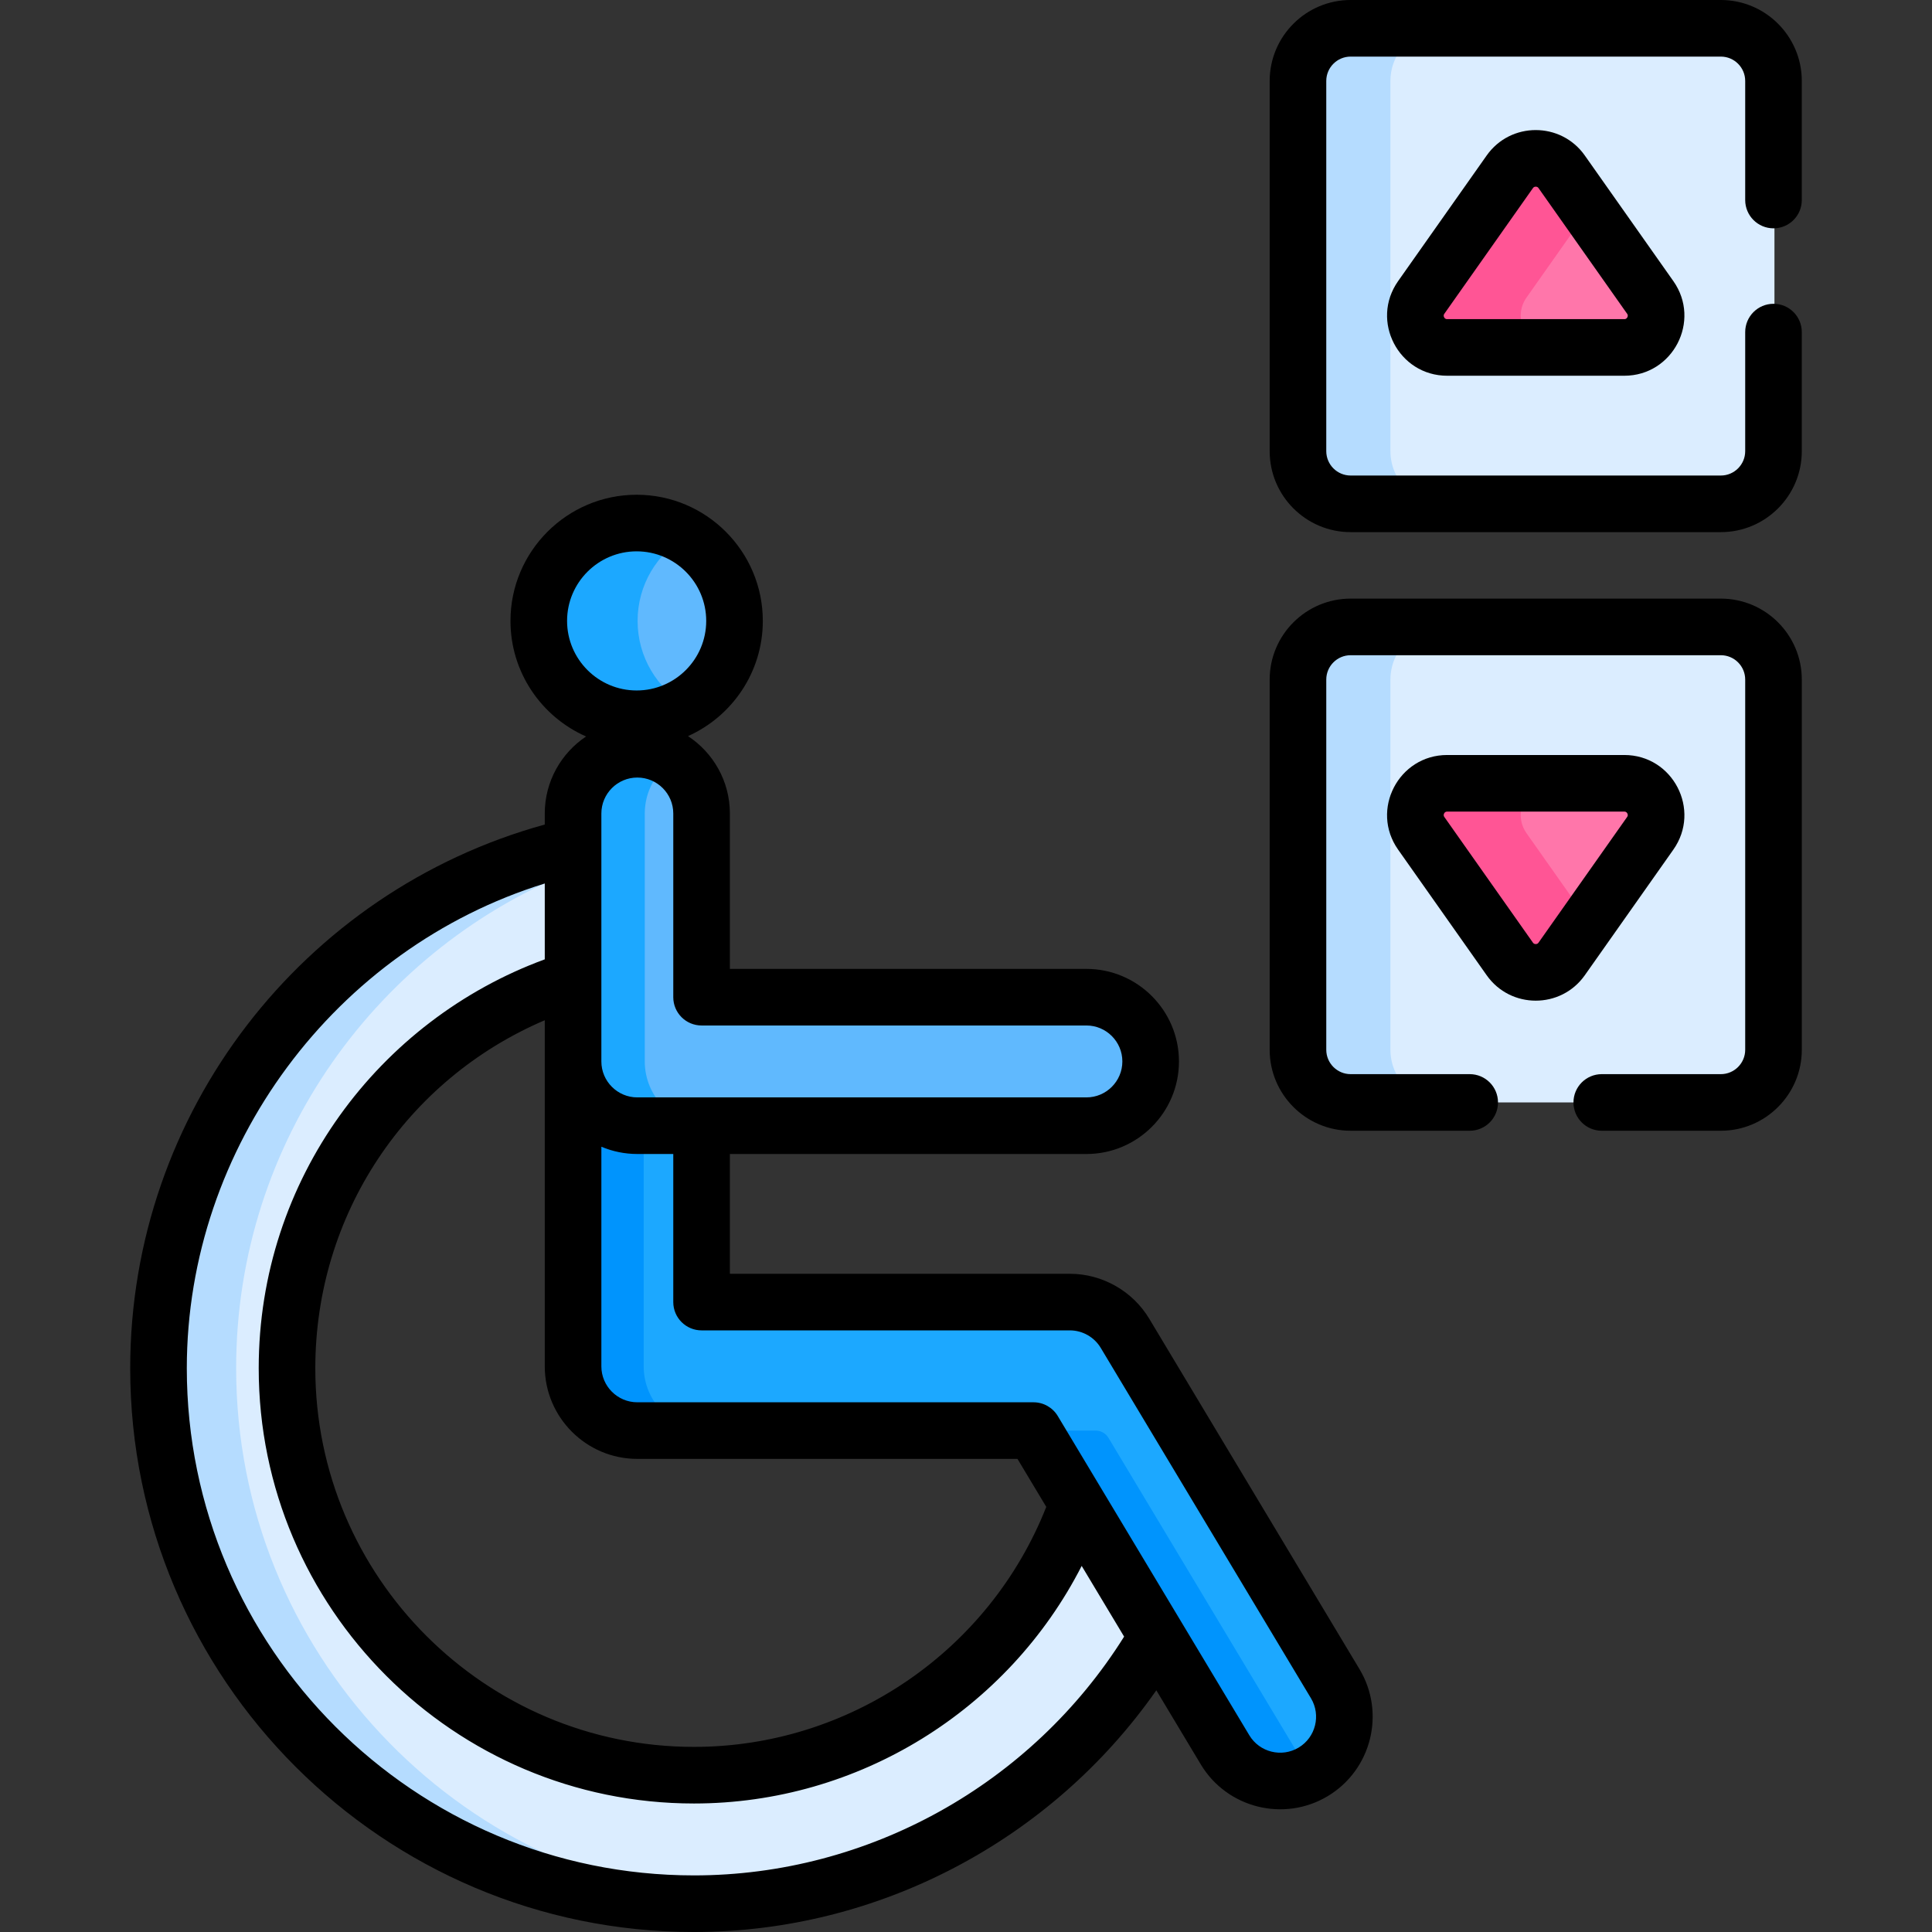 <svg id="Capa_1" enable-background="new 0 0 512.002 512.002" height="512" viewBox="0 0 512.002 512.002" width="512" xmlns="http://www.w3.org/2000/svg"><rect x="0" y="0" width="512.002" height="512.002" fill="#333333" stroke="none"/><g><g><path d="m456.295 166.139h-79.271c-5.153 2.128-8.783 7.198-8.783 13.119v99.782c0 5.922 3.63 10.992 8.783 13.119h79.27c7.707 0 13.955-6.248 13.955-13.955v-98.111c.001-7.706-6.247-13.954-13.954-13.954z" fill="#dbedff"/><path d="m368.479 278.205v-98.111c0-7.707 6.248-13.955 13.955-13.955h-24.25c-7.707 0-13.955 6.248-13.955 13.955v98.111c0 7.707 6.248 13.955 13.955 13.955h24.25c-7.707-.001-13.955-6.248-13.955-13.955z" fill="#b5dcff"/><path d="m430.71 207.584h-23.747c-4.394 2.322-6.28 8.22-3.068 12.776l17.012 24.133 16.676-23.656c3.927-5.57-.057-13.253-6.873-13.253z" fill="#ff76aa"/><path d="m404.563 220.838c-3.927-5.571.057-13.254 6.873-13.254h-27.667c-6.815 0-10.8 7.683-6.873 13.254l23.47 33.294c3.35 4.752 10.396 4.752 13.746 0l6.96-9.874z" fill="#ff5595"/><g><path d="m288.352 398.592h-2.529c-14.851 41.822-54.812 71.854-101.663 71.854-59.466 0-107.846-48.38-107.846-107.846 0-48.315 31.936-89.312 75.807-102.989l1.314-3.554v-30.25l-.333-.371v3.669c-53.529 20.71-91.594 72.729-91.594 133.479 0 72.694 54.506 132.883 124.792 141.882 51.446-.766 96.346-29.031 120.607-70.734v-4.092z" fill="#dbedff"/><g><path d="m62.581 362.599c0-60.259 37.758-111.858 90.854-132.401v-4.392l-1.314-1.463c-62.866 14.564-109.863 71.024-109.863 138.256 0 78.246 63.658 141.903 141.903 141.903 3.419 0 6.808-.128 10.167-.367-73.522-5.226-131.747-66.706-131.747-141.536z" fill="#b5dcff"/></g><circle cx="168.97" cy="164.547" fill="#60b9fe" r="25.936"/><path d="m168.971 164.547c0-9.598 5.218-17.973 12.968-22.458-3.816-2.208-8.242-3.479-12.968-3.479-14.324 0-25.936 11.612-25.936 25.936s11.612 25.936 25.936 25.936c4.726 0 9.152-1.27 12.968-3.478-7.751-4.484-12.968-12.858-12.968-22.457z" fill="#1ca8ff"/><path d="m276.748 379.123 58.188 88.684 13.796 1.442c7.685-4.96 10.114-15.147 5.373-23.049l-55.72-92.866c-3.077-5.129-8.62-8.267-14.601-8.267h-97.605v-46.743l-4.118-3.891h-12.285v67.178c0 8.707 6.242 15.946 14.492 17.513h87.622 4.858z" fill="#1ca8ff"/><path d="m170.585 362.094v-67.663h-5.212l-11.625-13.137h-1.626v80.8c0 9.405 7.624 17.029 17.029 17.029h18.463c-9.405 0-17.029-7.624-17.029-17.029z" fill="#0094fd"/><path d="m343.364 463.722-49.601-82.668c-.719-1.198-2.014-1.931-3.411-1.931h-18.462c1.397 0 2.692.733 3.411 1.931l49.601 82.668c4.839 8.064 15.298 10.679 23.363 5.841.163-.098.309-.211.468-.314-2.123-1.369-3.982-3.216-5.369-5.527z" fill="#0094fd"/><path d="m288.161 264.266h-101.982v-48.679c0-6.227-3.354-11.658-8.342-14.627-4.386 3.141-7.251 8.268-7.251 14.073v66.814c0 7.706 5.038 14.229 11.997 16.475h105.58c9.404 0 17.028-7.624 17.028-17.028-.001-9.404-7.625-17.028-17.03-17.028z" fill="#60b9fe"/><path d="m170.872 281.294v-65.707c0-5.939 3.044-11.162 7.654-14.209-2.69-1.778-5.909-2.82-9.375-2.82-9.405 0-17.029 7.624-17.029 17.029v65.707c0 9.404 7.624 17.028 17.029 17.028h18.75c-9.405.001-17.029-7.623-17.029-17.028z" fill="#1ca8ff"/></g><path d="m456.295 133.52h-79.271c-5.153-2.128-8.783-7.198-8.783-13.119v-99.782c0-5.922 3.63-10.992 8.783-13.119h79.27c7.707 0 13.955 6.248 13.955 13.955v98.111c.001 7.706-6.247 13.954-13.954 13.954z" fill="#dbedff"/><path d="m368.479 21.455v98.111c0 7.707 6.248 13.955 13.955 13.955h-24.25c-7.707 0-13.955-6.248-13.955-13.955v-98.111c0-7.707 6.248-13.955 13.955-13.955h24.25c-7.707 0-13.955 6.248-13.955 13.955z" fill="#b5dcff"/><path d="m430.71 92.075h-23.747c-4.394-2.322-6.28-8.22-3.068-12.776l17.012-24.133 16.676 23.656c3.927 5.57-.057 13.253-6.873 13.253z" fill="#ff76aa"/><path d="m404.563 78.822c-3.927 5.571.057 13.254 6.873 13.254h-27.667c-6.815 0-10.8-7.683-6.873-13.254l23.47-33.294c3.35-4.752 10.396-4.752 13.746 0l6.96 9.874z" fill="#ff5595"/></g><g><path d="m144.369 215.587v2.923c-64.145 17.664-109.864 76.342-109.864 144.089 0 82.381 67.022 149.403 149.403 149.403 48.833 0 94.712-24.268 122.531-64.052l11.779 19.631c6.957 11.596 22.054 15.372 33.652 8.413 11.597-6.958 15.371-22.055 8.414-33.652l-55.721-92.866c-4.407-7.346-12.466-11.909-21.032-11.909h-90.105v-31.743h94.483c13.525 0 24.528-11.003 24.528-24.528s-11.003-24.528-24.528-24.528h-94.483v-41.179c0-8.57-4.421-16.123-11.099-20.51 11.671-5.223 19.827-16.938 19.827-30.53 0-18.437-14.999-33.436-33.436-33.436s-33.436 15-33.436 33.436c0 13.673 8.254 25.449 20.038 30.625-6.596 4.399-10.951 11.907-10.951 20.413zm0 146.507c0 13.525 11.003 24.529 24.528 24.529h100.746l7.63 12.716c-15.068 38.186-52.149 63.606-93.365 63.606-55.331 0-100.347-45.015-100.347-100.347 0-40.671 24.052-76.531 60.808-92.224zm39.539 134.908c-74.11 0-134.403-60.293-134.403-134.403 0-58.716 39.365-111.283 94.864-128.465v20.104c-43.93 16.129-75.808 58.3-75.808 108.361 0 63.603 51.744 115.347 115.347 115.347 43.629 0 83.233-24.771 102.75-62.963 1.154 1.923-4.165-6.941 11.244 18.739-24.523 39.145-67.798 63.28-113.994 63.28zm2.018-144.436h97.605c3.327 0 6.457 1.772 8.169 4.626l55.721 92.866c2.703 4.505 1.237 10.37-3.268 13.073-4.503 2.704-10.369 1.237-13.073-3.269-6.039-10.065-44.721-74.535-50.759-84.599-1.355-2.259-3.797-3.641-6.432-3.641h-104.992c-5.254 0-9.528-4.274-9.528-9.529v-58.198c2.96 1.251 6.191 1.926 9.528 1.926h9.528v39.243c.001 4.144 3.358 7.502 7.501 7.502zm101.983-80.8c5.254 0 9.528 4.274 9.528 9.528s-4.274 9.528-9.528 9.528c-24.781 0-93.187 0-119.012 0-5.254 0-9.528-4.274-9.528-9.528 0-6.455 0-57.651 0-65.707 0-5.254 4.274-9.528 9.528-9.528s9.528 4.274 9.528 9.528v48.679c0 4.142 3.357 7.5 7.5 7.5zm-119.191-125.655c10.165 0 18.436 8.271 18.436 18.436s-8.271 18.436-18.436 18.436-18.436-8.271-18.436-18.436 8.271-18.436 18.436-18.436z"/><path d="m393.984 41.206-23.47 33.294c-7.422 10.529.118 25.075 13.003 25.075h46.941c12.879 0 20.427-14.543 13.002-25.075l-23.471-33.294c-6.329-8.98-19.675-8.981-26.005 0zm37.28 42.879c-.254.49-.641.49-.806.49h-46.941c-.165 0-.553 0-.807-.491-.255-.49-.031-.807.063-.941l23.471-33.294c.067-.095.271-.385.742-.385.472 0 .676.29.743.385l23.471 33.294c.095.135.319.452.064.942z"/><path d="m443.46 225.159c7.422-10.527-.116-25.075-13.002-25.075h-46.941c-12.88 0-20.428 14.543-13.003 25.075l23.471 33.294c6.329 8.98 19.676 8.981 26.005 0zm-35.731 24.652c-.067.095-.271.385-.743.385-.471 0-.675-.29-.742-.385l-23.471-33.293c-.095-.135-.318-.452-.063-.942.254-.491.642-.491.807-.491h46.941c.165 0 .552 0 .806.49.255.49.032.807-.063.942z"/><path d="m336.477 278.205c0 11.83 9.625 21.455 21.455 21.455h31.556c4.143 0 7.5-3.358 7.5-7.5s-3.357-7.5-7.5-7.5h-31.556c-3.56 0-6.455-2.896-6.455-6.455v-98.111c0-3.559 2.896-6.455 6.455-6.455h98.11c3.56 0 6.455 2.896 6.455 6.455v98.111c0 3.559-2.896 6.455-6.455 6.455h-31.555c-4.143 0-7.5 3.358-7.5 7.5s3.357 7.5 7.5 7.5h31.555c11.83 0 21.455-9.625 21.455-21.455v-98.111c0-11.83-9.625-21.455-21.455-21.455h-98.11c-11.83 0-21.455 9.625-21.455 21.455z"/><path d="m469.997 60.51c4.143 0 7.5-3.358 7.5-7.5v-31.555c0-11.83-9.625-21.455-21.455-21.455h-98.11c-11.83 0-21.455 9.625-21.455 21.455v98.111c0 11.83 9.625 21.455 21.455 21.455h98.11c11.83 0 21.455-9.625 21.455-21.455v-31.556c0-4.142-3.357-7.5-7.5-7.5s-7.5 3.358-7.5 7.5v31.555c0 3.559-2.896 6.455-6.455 6.455h-98.11c-3.56 0-6.455-2.896-6.455-6.455v-98.11c0-3.559 2.896-6.455 6.455-6.455h98.11c3.56 0 6.455 2.896 6.455 6.455v31.555c0 4.142 3.357 7.5 7.5 7.5z"/></g></g></svg>
